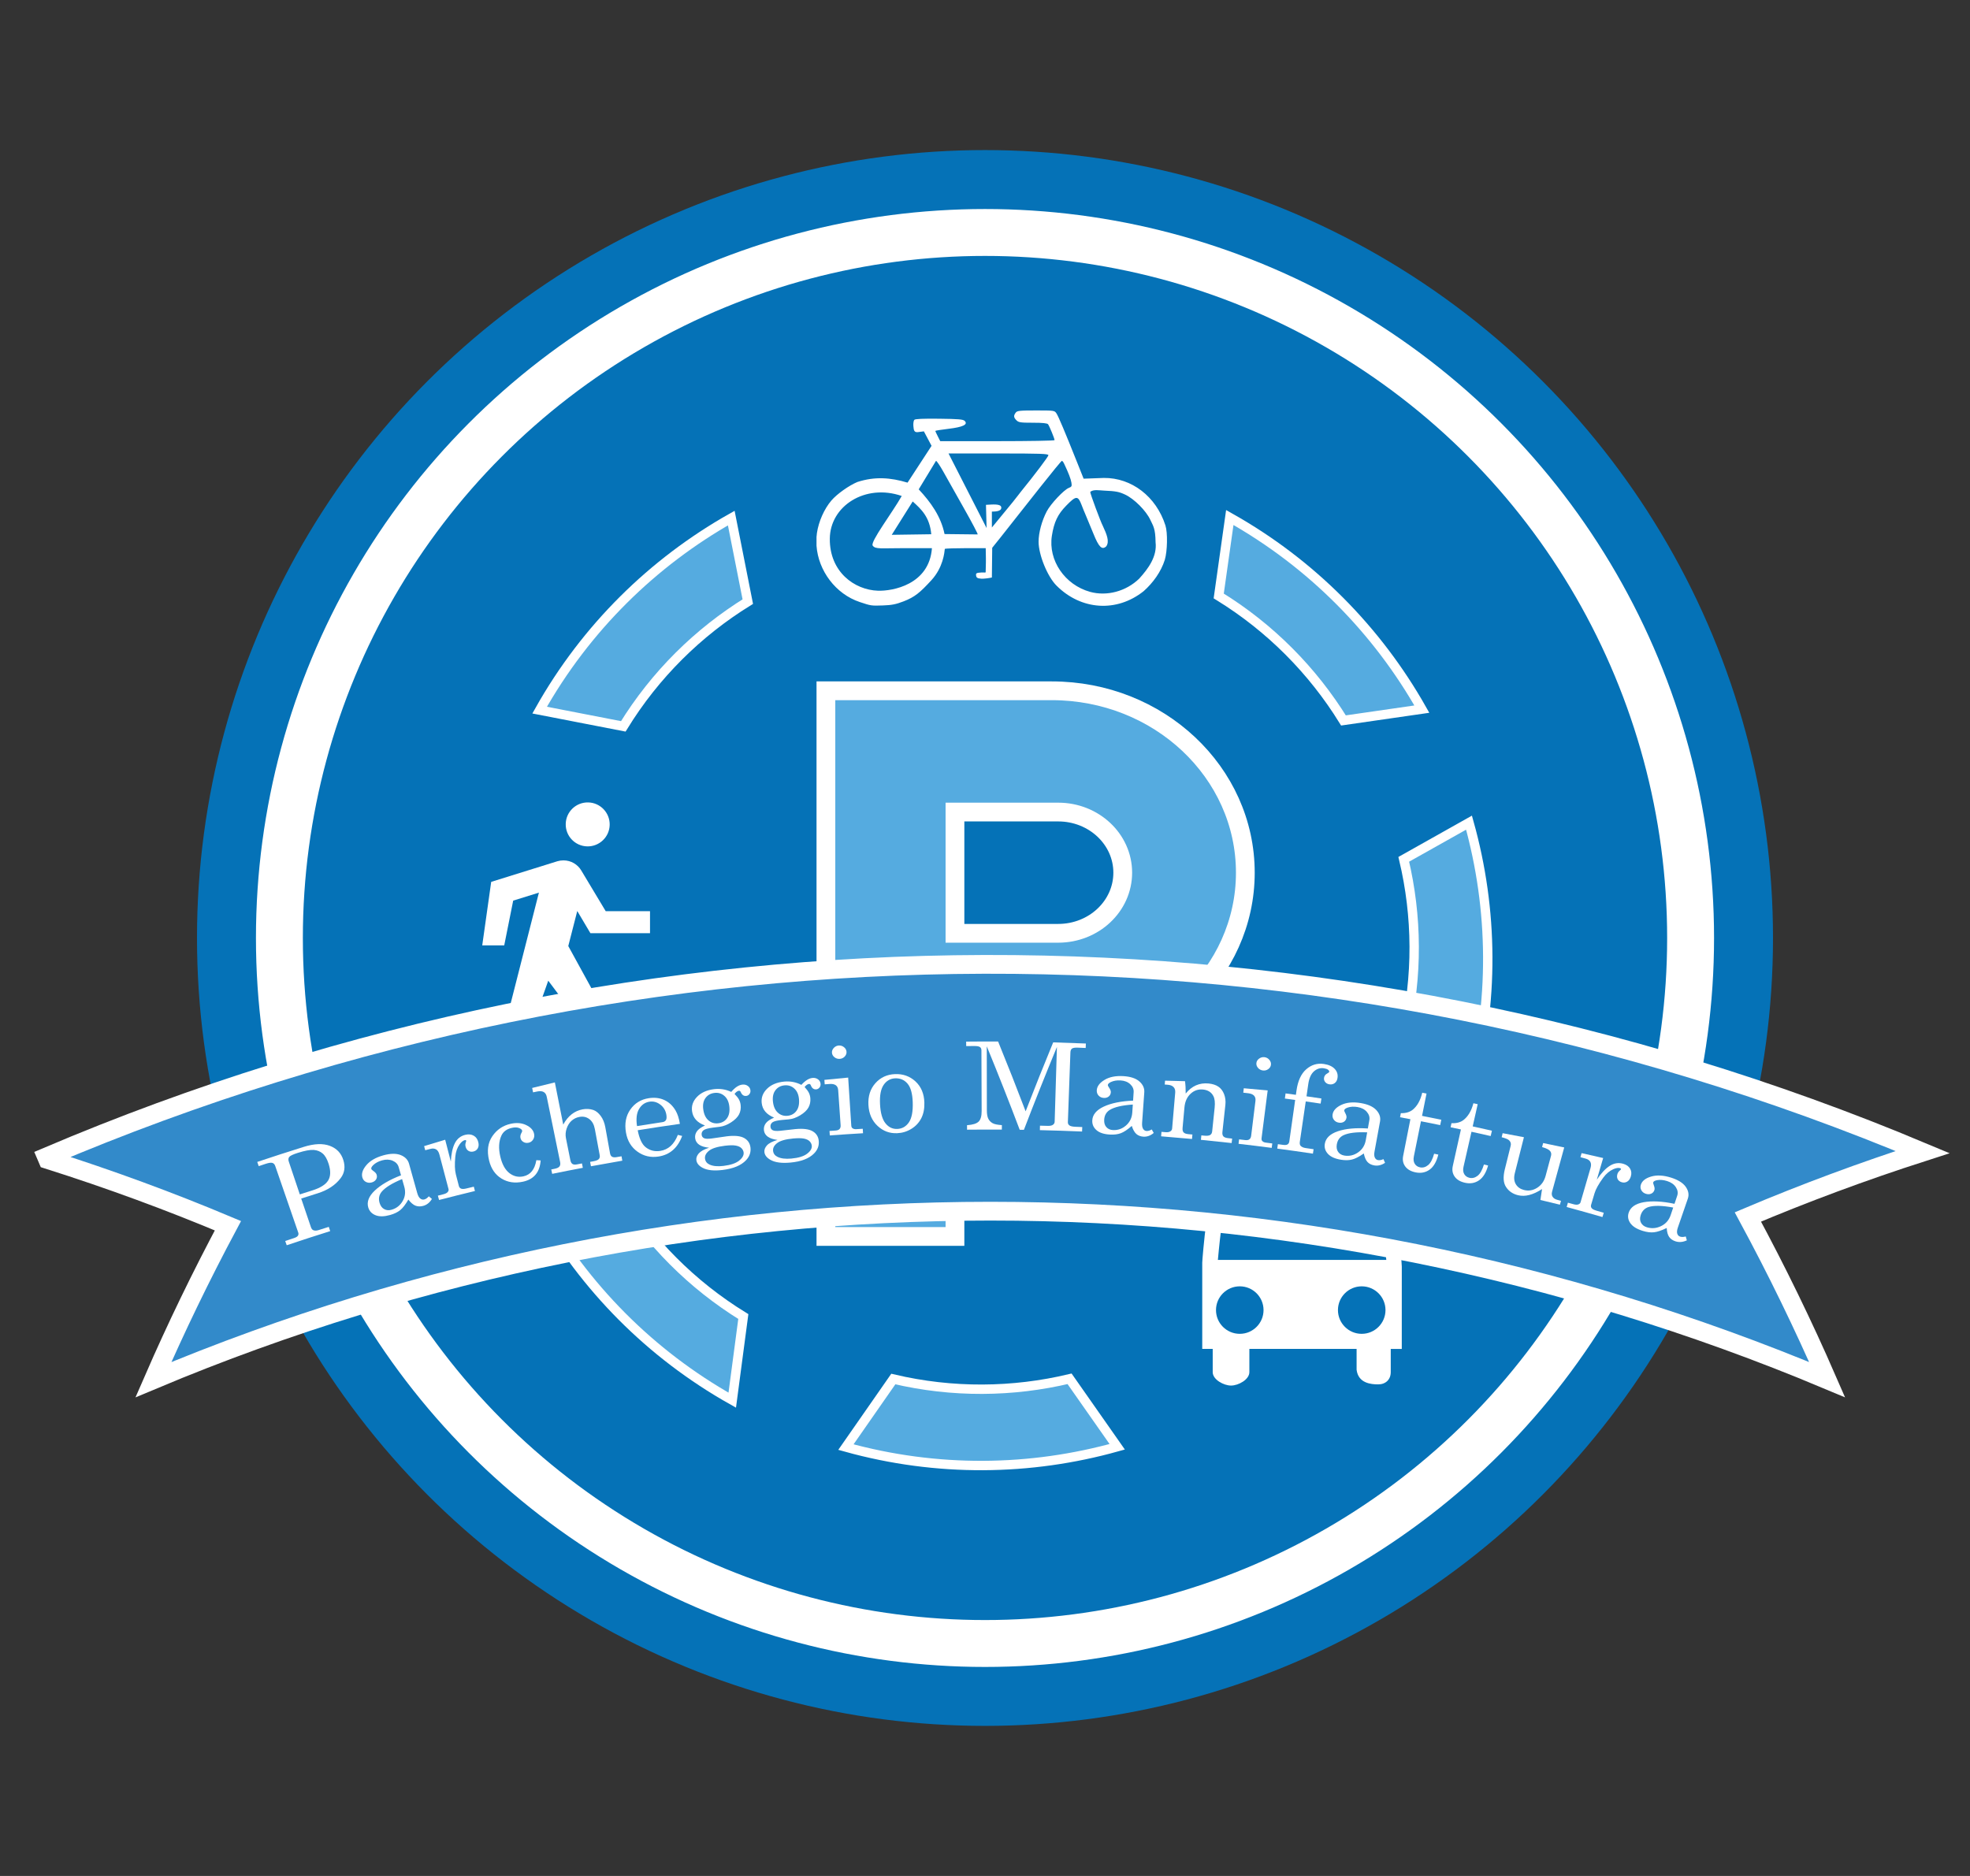 <?xml version="1.0" encoding="utf-8"?>
<!-- Generator: Adobe Illustrator 16.0.4, SVG Export Plug-In . SVG Version: 6.00 Build 0)  -->
<!DOCTYPE svg PUBLIC "-//W3C//DTD SVG 1.1//EN" "http://www.w3.org/Graphics/SVG/1.1/DTD/svg11.dtd">
<svg version="1.1" id="Livello_1" xmlns="http://www.w3.org/2000/svg" xmlns:xlink="http://www.w3.org/1999/xlink" x="0px" y="0px"
	 width="210px" height="200px" viewBox="0 0 210 200" enable-background="new 0 0 210 200" xml:space="preserve">
<rect x="0" y="0" width="210" height="200" fill="#333333" stroke="none"/>
<g>
	<circle fill="#0572B7" cx="105" cy="100" r="84"/>
	<circle fill="#0572B7" stroke="#FFFFFF" stroke-width="5" stroke-miterlimit="10" cx="105" cy="100" r="75.216"/>
	<g>
		<g>
			<path fill="#55ABE0" stroke="#FFFFFF" stroke-miterlimit="10" d="M65.938,127.085l-8.353,1.761
				c4.722,8.347,11.686,15.49,20.472,20.428l1.18-8.916C73.711,136.958,69.212,132.376,65.938,127.085z"/>
			<path fill="#55ABE0" stroke="#FFFFFF" stroke-miterlimit="10" d="M79.714,64.14l-1.762-8.906
				c-8.346,4.721-15.488,11.686-20.427,20.473l8.917,1.732C69.841,71.911,74.423,67.413,79.714,64.14z"/>
			<path fill="#55ABE0" stroke="#FFFFFF" stroke-miterlimit="10" d="M143.212,76.808l8.354-1.207
				c-4.721-8.348-11.685-15.49-20.472-20.428l-1.18,8.363C135.441,66.934,139.94,71.517,143.212,76.808z"/>
			<path fill="#55ABE0" stroke="#FFFFFF" stroke-miterlimit="10" d="M95.226,147.021l-5.052,7.256
				c9.712,2.699,19.685,2.551,28.919-0.033l-5.078-7.247C107.962,148.437,101.541,148.511,95.226,147.021z"/>
			<path fill="#55ABE0" stroke="#FFFFFF" stroke-miterlimit="10" d="M156.595,87.705l-6.955,3.909
				c1.44,6.052,1.514,12.474,0.022,18.789l6.966,6.223C159.328,106.914,159.18,96.938,156.595,87.705z"/>
		</g>
		<path fill="#55ABE0" stroke="#FFFFFF" stroke-width="2" stroke-miterlimit="10" d="M112.116,73.646H88.041v58.177h13.757v-19.393
			h10.318c11.4,0,20.635-8.678,20.635-19.393S123.517,73.646,112.116,73.646z M112.804,99.502h-11.006V86.574h11.006
			c3.799,0,6.879,2.893,6.879,6.464C119.683,96.61,116.603,99.502,112.804,99.502z"/>
		<g>
			<g>
				<path fill="#FFFFFF" d="M62.595,90.234c1.289,0.03,2.367-0.993,2.396-2.288c0.029-1.297-0.999-2.368-2.288-2.398
					c-1.295-0.029-2.367,0.992-2.397,2.289C60.276,89.132,61.3,90.204,62.595,90.234z"/>
			</g>
			<g>
				<path fill="#FFFFFF" d="M62.935,99.487h6.355v-2.343h-4.722l-2.604-4.337c-0.384-0.65-1.093-1.08-1.901-1.08
					c-0.221,0-0.436,0.032-0.638,0.09l-7.064,2.201l-0.955,6.771h2.344l0.955-4.771l2.742-0.854l-5.086,19.948h2.344l3.737-10.56
					l3.034,4.05v6.51h2.343v-8.34l-3.242-5.912l0.958-3.735L62.935,99.487z"/>
			</g>
		</g>
		<path fill="#FFFFFF" d="M124.233,56.017c-0.981-3.08-3.608-5.095-6.572-5.062l-2.148,0.078l-0.68-1.706
			c-1.321-3.311-2.004-4.934-2.213-5.249c-0.208-0.315-0.232-0.319-2.189-0.319c-1.733,0-2.007,0.03-2.155,0.231
			c-0.242,0.317-0.229,0.513,0.074,0.816c0.233,0.232,0.439,0.262,1.756,0.262c1.04,0,1.531,0.05,1.616,0.164
			c0.147,0.195,0.694,1.531,0.694,1.691c0,0.062-2.742,0.11-6.093,0.11h-6.096l-0.259-0.514c-0.146-0.287-0.267-0.546-0.267-0.577
			c0-0.035,0.624-0.131,1.388-0.224c1.555-0.184,2.125-0.458,1.751-0.839c-0.167-0.173-0.635-0.213-2.714-0.238
			c-1.71-0.02-2.562,0.016-2.659,0.116c-0.079,0.079-0.126,0.374-0.103,0.654c0.037,0.45,0.074,0.706,0.49,0.657l0.63-0.081
			l0.819,1.544l-2.559,3.923c-1.824-0.547-3.48-0.671-5.354-0.067c-0.901,0.379-2.179,1.286-2.763,1.971
			c-0.765,0.893-1.365,2.244-1.545,3.479c-0.02,0.137-0.033,0.275-0.043,0.41v0.938c0.193,2.657,2.037,5.144,4.615,5.999
			c1.196,0.401,1.225,0.405,2.476,0.362c0.935-0.032,1.389-0.124,2.2-0.438c1.18-0.459,1.73-0.915,2.962-2.258
			c1.247-1.367,1.377-2.924,1.426-3.339c0.103-0.036,1.123-0.071,2.27-0.071h2.088l0.019,1.05c0.012,0.577-0.029,1.312-0.023,1.439
			c0.01,0.18-0.056,0.076-0.496,0.107c-0.499,0.033-0.562,0.075-0.524,0.327c0.031,0.23,0.142,0.3,0.552,0.331
			c0.28,0.025,0.959-0.083,1.129-0.126l0.035-3.168l0.883-1.1c0.502-0.635,0.959-1.213,1.013-1.283
			c0.057-0.074,0.313-0.398,0.57-0.724c0.255-0.324,1.456-1.843,2.667-3.376c1.211-1.531,2.24-2.787,2.294-2.787
			c0.056,0,0.161,0.135,0.237,0.3c0.47,0.984,0.721,1.642,0.78,2.023c0.063,0.374,0.028,0.444-0.274,0.56
			c-0.519,0.198-1.938,1.702-2.356,2.505c-0.523,1-0.87,2.277-0.87,3.229c0,1.405,0.946,3.726,1.914,4.689
			c2.631,2.631,6.422,2.869,9.286,0.588c1-0.89,1.848-2.055,2.255-3.34C124.445,58.747,124.483,56.794,124.233,56.017z
			 M97.294,53.462c0.921,0.834,1.812,1.658,1.978,3.495l-4.212,0.061L97.294,53.462z M93.595,62.978
			c-2.516-0.084-5.165-2.008-5.138-5.539c0.022-3.49,3.771-5.908,7.668-4.562c-1.025,1.809-3.382,4.9-3.097,5.291
			c0.295,0.407,0.853,0.271,3.5,0.271h2.815C99.057,62.346,95.127,63.026,93.595,62.978z M100.687,56.937
			c-0.381-1.876-1.46-3.381-2.753-4.767l1.842-3.038c0.077,0,0.425,0.516,0.776,1.144c0.353,0.633,1.337,2.385,2.191,3.893
			c0.854,1.506,1.538,2.808,1.477,2.808L100.687,56.937z M108.823,52.424c-0.095,0.111-0.471,0.626-0.87,1.112l-2.219,2.702
			l-0.002-1.694c0.339-0.01,1.027-0.005,1.004-0.437c-0.019-0.435-0.972-0.315-1.633-0.286l0.066,2.474l-4.057-7.95h5.324
			c4.473,0,5.324,0.031,5.324,0.186C111.762,48.672,110.264,50.655,108.823,52.424z M121.434,61.693
			c-1.398,1.352-3.437,1.899-5.23,1.407c-2.697-0.744-4.485-3.369-4.074-5.986c0.229-1.458,0.624-2.285,1.532-3.21
			c1.056-1.08,1.248-1.085,1.639-0.055c0.094,0.252,0.299,0.759,0.455,1.117c0.156,0.361,0.516,1.229,0.8,1.93
			c0.579,1.435,0.91,1.769,1.368,1.353c0.375-0.524,0.045-1.295-0.368-2.189c-0.222-0.404-1.338-3.413-1.338-3.609
			c0.313-0.312,1.038-0.16,1.476-0.146c1.255,0.056,1.587,0.12,2.243,0.425c0.972,0.454,2.231,1.715,2.687,2.693
			c0.301,0.648,0.542,0.9,0.559,2.39C123.36,59.321,122.414,60.616,121.434,61.693z"/>
		<path fill="#FFFFFF" d="M147.798,124.458c-0.936-1.6-2.049-1.948-3.838-2.408c-1.787-0.46-3.591-0.529-5.157-0.529
			s-3.369,0.069-5.157,0.529c-1.787,0.46-2.915,0.809-3.851,2.408c-0.937,1.6-1.637,9.74-1.637,10.16c0,0.422,0,9.192,0,9.192h1.116
			c0,0.559,0,2.46,0,2.48c0,0.787,1.166,1.427,1.953,1.427c0.788,0,1.954-0.64,1.954-1.427c0-0.021,0-1.922,0-2.48h11.432
			c0,0.559-0.002,2.207,0,2.228c0.181,1.427,1.518,1.553,2.305,1.553s1.334-0.513,1.334-1.3c0-0.021,0-1.922,0-2.48h1.176
			c0,0,0.002-8.313,0.002-8.773C149.43,134.578,148.734,126.058,147.798,124.458z M134.856,122.601h8.371v2.233h-8.371V122.601z
			 M132.159,142.202c-1.4,0-2.535-1.134-2.535-2.532s1.135-2.532,2.535-2.532c1.398,0,2.533,1.134,2.533,2.532
			S133.558,142.202,132.159,142.202z M129.825,134.322c0,0,0.587-6.768,1.216-7.396c0.627-0.628,14.896-0.554,15.522,0.075
			c0.63,0.627,1.214,7.321,1.214,7.321H129.825z M145.159,142.202c-1.398,0-2.535-1.134-2.535-2.532s1.137-2.532,2.535-2.532
			c1.396,0,2.533,1.134,2.533,2.532S146.556,142.202,145.159,142.202z"/>
	</g>
	<g>
		<g>
			<path fill="#328ACA" stroke="#FFFFFF" stroke-width="2" stroke-miterlimit="10" d="M194.768,147.089
				c-2.534-5.82-5.349-11.609-8.446-17.346c6.004-2.538,12.219-4.851,18.63-6.916C140.979,95.972,68.834,96.142,4.965,123.337
				c0.04,0.094,0.08,0.188,0.12,0.282c6.617,2.096,13.026,4.457,19.211,7.058c-2.899,5.432-5.546,10.909-7.942,16.414
				C73.41,123.139,137.71,123.138,194.768,147.089L194.768,147.089L194.768,147.089z"/>
		</g>
	</g>
	<g>
		<g>
			<path fill="#FFFFFF" d="M27.422,123.875c1.652-0.554,3.307-1.089,4.963-1.606c1.122-0.35,2.052-0.384,2.782-0.107
				c0.732,0.276,1.208,0.784,1.434,1.518c0.227,0.732,0.131,1.371-0.282,1.917c-0.568,0.751-1.385,1.29-2.457,1.625
				c-0.585,0.184-1.169,0.369-1.754,0.556c0.343,1.016,0.688,2.031,1.035,3.046c0.061,0.177,0.149,0.29,0.267,0.335
				c0.155,0.058,0.334,0.053,0.54-0.012c0.366-0.117,0.732-0.233,1.098-0.347c0.051,0.15,0.101,0.302,0.151,0.453
				c-1.547,0.485-3.091,0.986-4.634,1.505c-0.054-0.15-0.108-0.3-0.161-0.451c0.323-0.109,0.646-0.216,0.97-0.324
				c0.192-0.065,0.32-0.145,0.386-0.244c0.064-0.1,0.076-0.21,0.034-0.33c-0.825-2.365-1.643-4.731-2.453-7.098
				c-0.062-0.18-0.165-0.291-0.31-0.333c-0.146-0.042-0.383-0.007-0.709,0.1c-0.247,0.083-0.495,0.164-0.742,0.248
				C27.528,124.176,27.475,124.026,27.422,123.875z M31.96,127.337c0.446-0.142,0.892-0.285,1.337-0.425
				c0.847-0.267,1.407-0.616,1.68-1.053c0.272-0.436,0.292-1.024,0.059-1.764c-0.164-0.519-0.375-0.889-0.635-1.113
				c-0.259-0.226-0.576-0.352-0.951-0.385c-0.375-0.03-0.942,0.072-1.702,0.312c-0.502,0.159-0.806,0.301-0.911,0.429
				c-0.104,0.127-0.123,0.296-0.052,0.504C31.174,125.008,31.566,126.174,31.96,127.337z"/>
			<path fill="#FFFFFF" d="M45.71,127.54c0.111,0.094,0.221,0.188,0.331,0.282c-0.235,0.392-0.545,0.637-0.934,0.741
				c-0.297,0.081-0.568,0.071-0.815-0.023c-0.246-0.097-0.5-0.312-0.762-0.651c-0.3,0.522-0.586,0.895-0.861,1.119
				c-0.274,0.223-0.631,0.397-1.071,0.522c-0.628,0.178-1.144,0.192-1.548,0.034c-0.404-0.157-0.669-0.43-0.79-0.823
				c-0.182-0.592,0.043-1.197,0.683-1.806c0.64-0.608,1.576-1.159,2.804-1.633c-0.083-0.29-0.166-0.579-0.248-0.869
				c-0.088-0.31-0.299-0.537-0.635-0.683c-0.336-0.144-0.715-0.16-1.137-0.042c-0.389,0.109-0.704,0.277-0.941,0.504
				c-0.17,0.167-0.238,0.304-0.206,0.409c0.018,0.06,0.1,0.139,0.246,0.24c0.178,0.125,0.286,0.253,0.323,0.377
				c0.055,0.184,0.034,0.352-0.061,0.503c-0.095,0.152-0.245,0.259-0.454,0.319c-0.222,0.063-0.428,0.048-0.619-0.048
				c-0.19-0.093-0.318-0.25-0.384-0.464c-0.122-0.402,0.015-0.842,0.414-1.319c0.399-0.475,1.007-0.831,1.82-1.056
				c0.75-0.209,1.365-0.217,1.842-0.031c0.478,0.192,0.775,0.5,0.894,0.924c0.292,1.045,0.584,2.091,0.877,3.136
				c0.079,0.279,0.184,0.467,0.317,0.573c0.134,0.109,0.278,0.143,0.432,0.102C45.396,127.833,45.559,127.722,45.71,127.54z
				 M42.862,125.704c-1.085,0.45-1.813,0.909-2.186,1.362c-0.275,0.343-0.345,0.737-0.21,1.185c0.094,0.313,0.258,0.532,0.491,0.657
				c0.232,0.128,0.492,0.148,0.781,0.066c0.516-0.146,0.909-0.452,1.183-0.921c0.273-0.47,0.333-0.978,0.176-1.529
				C43.018,126.25,42.939,125.978,42.862,125.704z"/>
			<path fill="#FFFFFF" d="M45.21,122.191c0.748-0.23,1.497-0.458,2.246-0.682c0.2,0.777,0.4,1.555,0.602,2.332
				c0.042-0.826,0.185-1.479,0.427-1.958c0.241-0.477,0.615-0.779,1.12-0.899c0.342-0.081,0.639-0.05,0.89,0.093
				c0.251,0.143,0.416,0.375,0.493,0.696c0.063,0.259,0.043,0.478-0.058,0.654c-0.101,0.176-0.254,0.288-0.459,0.337
				c-0.202,0.048-0.379,0.025-0.533-0.069c-0.153-0.094-0.256-0.247-0.308-0.456c-0.034-0.137-0.03-0.271,0.013-0.409
				c0.04-0.122,0.058-0.193,0.053-0.214c-0.015-0.062-0.065-0.081-0.15-0.062c-0.185,0.044-0.37,0.193-0.553,0.448
				c-0.254,0.353-0.407,0.792-0.458,1.315c-0.077,0.812-0.055,1.444,0.061,1.89c0.107,0.412,0.214,0.825,0.32,1.238
				c0.037,0.14,0.117,0.231,0.242,0.281c0.125,0.046,0.313,0.04,0.567-0.023c0.261-0.064,0.523-0.127,0.784-0.19
				c0.039,0.154,0.078,0.309,0.117,0.463c-1.275,0.308-2.55,0.626-3.823,0.956c-0.042-0.153-0.083-0.307-0.125-0.461
				c0.204-0.053,0.408-0.105,0.612-0.157c0.206-0.052,0.352-0.131,0.437-0.232c0.085-0.103,0.114-0.206,0.085-0.313
				c-0.324-1.224-0.647-2.447-0.968-3.671c-0.073-0.278-0.192-0.466-0.356-0.562c-0.163-0.096-0.367-0.115-0.609-0.051
				c-0.183,0.047-0.367,0.094-0.552,0.142C45.289,122.482,45.25,122.336,45.21,122.191z"/>
			<path fill="#FFFFFF" d="M57.175,123.688c0.153,0.009,0.305,0.018,0.457,0.027c-0.089,1.261-0.713,2.01-1.879,2.266
				c-0.855,0.187-1.616,0.078-2.289-0.33c-0.672-0.409-1.117-1.05-1.329-1.932c-0.246-1.021-0.131-1.885,0.348-2.586
				c0.479-0.702,1.137-1.146,1.967-1.326c0.623-0.135,1.172-0.088,1.646,0.142c0.474,0.229,0.752,0.535,0.834,0.921
				c0.05,0.233,0.015,0.439-0.102,0.622c-0.117,0.182-0.279,0.296-0.484,0.338c-0.201,0.043-0.385,0.018-0.551-0.083
				c-0.167-0.098-0.27-0.238-0.31-0.419c-0.041-0.18-0.003-0.371,0.113-0.568c0.055-0.094,0.077-0.163,0.067-0.209
				c-0.026-0.118-0.139-0.218-0.339-0.293c-0.201-0.078-0.452-0.08-0.753-0.015c-0.55,0.12-0.925,0.396-1.123,0.826
				c-0.282,0.621-0.32,1.367-0.117,2.237c0.194,0.828,0.52,1.415,0.971,1.763c0.453,0.348,0.95,0.461,1.495,0.343
				C56.549,125.249,57.006,124.676,57.175,123.688z"/>
			<path fill="#FFFFFF" d="M56.728,115.989c0.806-0.202,1.612-0.398,2.419-0.592c0.296,1.5,0.593,2.999,0.893,4.498
				c0.253-0.463,0.553-0.831,0.898-1.101c0.346-0.271,0.735-0.443,1.164-0.524c0.407-0.075,0.791-0.052,1.149,0.069
				c0.279,0.097,0.539,0.306,0.781,0.628c0.242,0.323,0.406,0.726,0.494,1.209c0.167,0.928,0.334,1.855,0.503,2.782
				c0.032,0.179,0.105,0.301,0.216,0.365c0.112,0.064,0.272,0.079,0.479,0.042c0.177-0.03,0.354-0.061,0.53-0.091
				c0.028,0.157,0.056,0.312,0.083,0.469c-1.115,0.19-2.228,0.389-3.342,0.595c-0.03-0.157-0.06-0.312-0.09-0.468
				c0.124-0.023,0.247-0.045,0.37-0.068c0.282-0.052,0.47-0.13,0.562-0.235c0.092-0.104,0.122-0.242,0.091-0.412
				c-0.173-0.926-0.346-1.853-0.517-2.779c-0.091-0.487-0.287-0.843-0.593-1.07c-0.305-0.227-0.657-0.304-1.053-0.229
				c-0.312,0.057-0.586,0.19-0.821,0.394c-0.235,0.203-0.415,0.482-0.536,0.831c-0.122,0.348-0.147,0.699-0.078,1.047
				c0.156,0.776,0.312,1.552,0.468,2.329c0.042,0.208,0.117,0.347,0.228,0.416c0.11,0.07,0.271,0.083,0.482,0.042
				c0.177-0.033,0.353-0.068,0.529-0.101c0.031,0.156,0.061,0.312,0.092,0.468c-1.089,0.206-2.178,0.42-3.267,0.643
				c-0.033-0.156-0.066-0.311-0.099-0.467c0.123-0.025,0.247-0.05,0.37-0.075c0.252-0.051,0.421-0.133,0.507-0.248
				c0.086-0.114,0.11-0.269,0.069-0.465c-0.479-2.319-0.954-4.637-1.425-6.956c-0.05-0.251-0.16-0.42-0.329-0.515
				c-0.168-0.094-0.39-0.113-0.664-0.058c-0.156,0.032-0.311,0.063-0.466,0.095C56.793,116.302,56.76,116.145,56.728,115.989z"/>
			<path fill="#FFFFFF" d="M72.476,119.818c-1.5,0.212-2.999,0.438-4.497,0.68c0.17,0.891,0.452,1.493,0.846,1.807
				c0.448,0.353,0.965,0.486,1.552,0.395c0.866-0.131,1.49-0.7,1.881-1.709c0.154,0.038,0.307,0.076,0.46,0.114
				c-0.477,1.282-1.314,2.01-2.53,2.196c-0.829,0.126-1.571-0.046-2.235-0.521c-0.664-0.475-1.074-1.153-1.226-2.039
				c-0.163-0.952-0.011-1.768,0.461-2.447c0.473-0.68,1.132-1.085,1.969-1.214c0.617-0.095,1.172-0.028,1.664,0.199
				c0.492,0.226,0.891,0.602,1.194,1.117C72.229,118.759,72.382,119.233,72.476,119.818z M67.905,120.054
				c0.908-0.145,1.816-0.287,2.725-0.423c0.161-0.024,0.279-0.095,0.353-0.21c0.074-0.116,0.092-0.297,0.055-0.543
				c-0.069-0.46-0.282-0.83-0.64-1.106c-0.358-0.277-0.749-0.382-1.168-0.318c-0.471,0.073-0.84,0.33-1.104,0.77
				C67.862,118.665,67.789,119.275,67.905,120.054z"/>
			<path fill="#FFFFFF" d="M77.951,116.411c0.403-0.478,0.796-0.737,1.178-0.778c0.228-0.026,0.424,0.021,0.588,0.14
				c0.165,0.118,0.257,0.275,0.278,0.467c0.018,0.157-0.019,0.291-0.109,0.405c-0.09,0.114-0.203,0.179-0.338,0.194
				c-0.258,0.028-0.448-0.1-0.573-0.385c-0.05-0.123-0.119-0.177-0.205-0.167c-0.153,0.016-0.311,0.131-0.469,0.34
				c0.223,0.227,0.381,0.427,0.475,0.601c0.093,0.176,0.152,0.368,0.176,0.578c0.042,0.366-0.016,0.699-0.171,1.001
				c-0.156,0.301-0.438,0.583-0.847,0.849c-0.41,0.264-0.812,0.423-1.208,0.472c-0.243,0.029-0.486,0.061-0.729,0.091
				c-0.518,0.065-0.854,0.16-1.009,0.284c-0.156,0.125-0.219,0.292-0.191,0.493c0.022,0.164,0.108,0.278,0.257,0.351
				c0.149,0.069,0.415,0.08,0.796,0.031c0.546-0.081,1.093-0.159,1.639-0.235c0.831-0.1,1.444-0.037,1.84,0.185
				c0.397,0.224,0.619,0.562,0.671,1.02c0.057,0.504-0.101,0.952-0.472,1.344c-0.518,0.551-1.341,0.896-2.476,1.037
				c-0.939,0.117-1.658,0.042-2.159-0.227c-0.395-0.212-0.615-0.478-0.661-0.802c-0.035-0.247,0.047-0.488,0.25-0.727
				c0.203-0.235,0.571-0.441,1.105-0.613c-0.451-0.044-0.8-0.148-1.048-0.313c-0.248-0.167-0.394-0.392-0.434-0.682
				c-0.038-0.267,0.02-0.514,0.173-0.737c0.152-0.225,0.442-0.436,0.87-0.638c-0.405-0.146-0.725-0.347-0.955-0.6
				c-0.231-0.254-0.371-0.56-0.421-0.92c-0.079-0.57,0.095-1.08,0.528-1.531c0.433-0.45,1.039-0.725,1.814-0.821
				c0.317-0.038,0.629-0.034,0.935,0.014C77.353,116.176,77.654,116.271,77.951,116.411z M77.264,122.151
				c-0.812,0.1-1.378,0.282-1.695,0.541c-0.317,0.259-0.455,0.541-0.414,0.842c0.039,0.285,0.2,0.492,0.48,0.622
				c0.372,0.173,0.87,0.22,1.5,0.142c0.753-0.093,1.305-0.278,1.657-0.564c0.353-0.284,0.513-0.572,0.478-0.866
				c-0.02-0.173-0.099-0.325-0.236-0.462c-0.136-0.135-0.339-0.227-0.61-0.274C78.155,122.083,77.767,122.091,77.264,122.151z
				 M76.151,116.52c-0.403,0.051-0.718,0.229-0.944,0.537c-0.227,0.309-0.307,0.712-0.241,1.206c0.07,0.529,0.255,0.922,0.554,1.18
				c0.298,0.258,0.647,0.361,1.049,0.312c0.402-0.05,0.713-0.231,0.936-0.545c0.222-0.315,0.302-0.736,0.238-1.266
				c-0.059-0.491-0.237-0.865-0.537-1.119C76.907,116.572,76.555,116.468,76.151,116.52z"/>
			<path fill="#FFFFFF" d="M85.426,115.66c0.418-0.464,0.818-0.711,1.201-0.741c0.228-0.019,0.421,0.035,0.582,0.158
				c0.161,0.123,0.248,0.282,0.263,0.476c0.012,0.158-0.028,0.29-0.123,0.401c-0.093,0.111-0.208,0.173-0.344,0.184
				c-0.257,0.02-0.444-0.114-0.559-0.402c-0.046-0.123-0.113-0.182-0.198-0.174c-0.154,0.011-0.314,0.122-0.479,0.325
				c0.215,0.233,0.367,0.438,0.455,0.615c0.087,0.178,0.14,0.372,0.157,0.583c0.03,0.367-0.039,0.699-0.203,0.994
				c-0.165,0.296-0.457,0.568-0.872,0.822c-0.418,0.251-0.824,0.398-1.22,0.434c-0.244,0.022-0.487,0.045-0.73,0.068
				c-0.518,0.048-0.856,0.134-1.015,0.251c-0.159,0.122-0.228,0.285-0.207,0.487c0.017,0.163,0.098,0.282,0.245,0.359
				c0.147,0.073,0.411,0.092,0.793,0.055c0.547-0.062,1.095-0.124,1.642-0.183c0.832-0.074,1.442,0.008,1.829,0.243
				c0.388,0.233,0.6,0.58,0.637,1.041c0.041,0.507-0.131,0.948-0.514,1.329c-0.535,0.536-1.367,0.852-2.504,0.958
				c-0.94,0.088-1.654-0.01-2.145-0.296c-0.387-0.224-0.598-0.497-0.633-0.822c-0.026-0.247,0.063-0.486,0.273-0.717
				c0.21-0.23,0.584-0.422,1.122-0.578c-0.448-0.059-0.793-0.173-1.035-0.346c-0.242-0.173-0.38-0.404-0.411-0.695
				c-0.028-0.267,0.037-0.513,0.197-0.732c0.159-0.219,0.456-0.421,0.888-0.609c-0.399-0.159-0.711-0.37-0.933-0.63
				s-0.352-0.571-0.39-0.933c-0.06-0.573,0.129-1.078,0.575-1.514c0.445-0.436,1.058-0.69,1.835-0.763
				c0.317-0.029,0.628-0.015,0.932,0.043C84.838,115.407,85.136,115.511,85.426,115.66z M84.557,121.376
				c-0.813,0.074-1.383,0.238-1.708,0.486c-0.325,0.249-0.471,0.525-0.439,0.829c0.029,0.285,0.183,0.498,0.458,0.637
				c0.364,0.185,0.86,0.248,1.491,0.189c0.754-0.07,1.31-0.238,1.67-0.512c0.361-0.271,0.531-0.556,0.506-0.851
				c-0.015-0.173-0.089-0.33-0.221-0.469c-0.132-0.141-0.332-0.238-0.6-0.294C85.448,121.337,85.062,121.33,84.557,121.376z
				 M83.629,115.711c-0.404,0.038-0.724,0.205-0.958,0.507c-0.236,0.301-0.329,0.701-0.279,1.198
				c0.053,0.531,0.225,0.929,0.515,1.197c0.288,0.267,0.633,0.383,1.035,0.345c0.402-0.037,0.719-0.209,0.951-0.516
				c0.231-0.307,0.325-0.727,0.279-1.258c-0.043-0.493-0.209-0.872-0.5-1.135C84.38,115.785,84.033,115.674,83.629,115.711z"/>
			<path fill="#FFFFFF" d="M87.877,115.129c0.845-0.086,1.691-0.167,2.537-0.245c0.109,1.703,0.219,3.403,0.33,5.106
				c0.009,0.14,0.052,0.236,0.126,0.29c0.108,0.079,0.238,0.112,0.394,0.103c0.235-0.015,0.47-0.028,0.705-0.042
				c0.01,0.16,0.019,0.317,0.028,0.476c-1.18,0.069-2.359,0.146-3.539,0.233c-0.012-0.158-0.023-0.317-0.035-0.475
				c0.219-0.017,0.438-0.032,0.659-0.048c0.195-0.013,0.334-0.068,0.419-0.165c0.085-0.097,0.121-0.232,0.108-0.406
				c-0.087-1.245-0.173-2.49-0.26-3.735c-0.017-0.237-0.101-0.411-0.254-0.521c-0.153-0.111-0.373-0.155-0.658-0.135
				c-0.174,0.013-0.349,0.025-0.524,0.039C87.901,115.445,87.889,115.288,87.877,115.129z M89.41,111.464
				c0.209-0.015,0.396,0.047,0.561,0.179c0.165,0.132,0.254,0.298,0.267,0.492c0.012,0.19-0.053,0.358-0.196,0.509
				c-0.141,0.148-0.318,0.23-0.529,0.244c-0.21,0.014-0.398-0.044-0.562-0.175c-0.163-0.13-0.252-0.291-0.266-0.481
				c-0.013-0.189,0.054-0.362,0.201-0.517C89.033,111.562,89.208,111.477,89.41,111.464z"/>
			<path fill="#FFFFFF" d="M95.398,114.513c0.861-0.037,1.594,0.226,2.195,0.784c0.602,0.557,0.915,1.31,0.943,2.254
				c0.019,0.651-0.093,1.21-0.334,1.677c-0.241,0.466-0.594,0.843-1.055,1.124c-0.463,0.285-0.965,0.437-1.509,0.46
				c-0.806,0.036-1.501-0.224-2.093-0.779c-0.592-0.554-0.919-1.295-0.971-2.224c-0.053-0.934,0.191-1.708,0.736-2.322
				S94.552,114.549,95.398,114.513z M95.417,114.963c-0.508,0.021-0.917,0.256-1.221,0.7c-0.305,0.445-0.433,1.13-0.386,2.056
				c0.048,0.942,0.243,1.624,0.583,2.043c0.339,0.421,0.758,0.617,1.258,0.597c0.52-0.021,0.93-0.255,1.236-0.703
				c0.305-0.446,0.443-1.166,0.408-2.156c-0.032-0.917-0.216-1.576-0.556-1.974C96.399,115.128,95.958,114.94,95.417,114.963z"/>
			<path fill="#FFFFFF" d="M102.991,111.048c1.136-0.012,2.271-0.016,3.406-0.011c1.01,2.475,1.989,4.957,2.934,7.443
				c0.951-2.456,1.93-4.906,2.938-7.351c1.162,0.033,2.323,0.074,3.484,0.123c-0.006,0.159-0.013,0.317-0.02,0.476
				c-0.284-0.012-0.567-0.023-0.85-0.035c-0.299-0.012-0.502,0.023-0.609,0.099c-0.105,0.076-0.163,0.214-0.17,0.412
				c-0.089,2.477-0.179,4.953-0.27,7.429c-0.006,0.148,0.05,0.265,0.167,0.35c0.118,0.084,0.322,0.132,0.615,0.144
				c0.25,0.009,0.502,0.02,0.752,0.03c-0.007,0.159-0.014,0.318-0.021,0.477c-1.5-0.063-2.999-0.113-4.498-0.148
				c0.003-0.158,0.007-0.317,0.011-0.476c0.281,0.007,0.562,0.014,0.843,0.021c0.24,0.006,0.42-0.031,0.538-0.115
				c0.119-0.084,0.18-0.191,0.184-0.328c0.081-2.656,0.162-5.312,0.241-7.969c-1.214,2.937-2.388,5.88-3.519,8.834
				c-0.149-0.003-0.298-0.005-0.448-0.007c-1.125-2.974-2.295-5.94-3.51-8.896c0.003,2.274,0.006,4.548,0.009,6.823
				c0,0.406,0.055,0.709,0.161,0.911c0.107,0.202,0.259,0.355,0.457,0.464c0.198,0.109,0.526,0.174,0.982,0.203
				c-0.001,0.159-0.002,0.318-0.003,0.477c-1.235-0.007-2.472-0.003-3.707,0.009c-0.002-0.158-0.003-0.318-0.005-0.477
				c0.608-0.042,1.02-0.171,1.237-0.383c0.216-0.213,0.324-0.586,0.322-1.125c-0.008-2.158-0.017-4.316-0.024-6.475
				c-0.001-0.158-0.053-0.278-0.159-0.351c-0.107-0.073-0.304-0.11-0.594-0.108c-0.29,0.002-0.58,0.005-0.87,0.007
				C102.995,111.367,102.993,111.206,102.991,111.048z"/>
			<path fill="#FFFFFF" d="M122.775,120.412c0.071,0.124,0.141,0.248,0.212,0.373c-0.348,0.293-0.717,0.424-1.11,0.397
				c-0.301-0.021-0.548-0.117-0.744-0.287c-0.194-0.171-0.357-0.457-0.485-0.859c-0.451,0.396-0.838,0.653-1.167,0.776
				c-0.327,0.122-0.714,0.17-1.161,0.146c-0.636-0.035-1.114-0.189-1.434-0.469c-0.319-0.278-0.47-0.622-0.451-1.032
				c0.029-0.618,0.437-1.112,1.228-1.481c0.79-0.368,1.832-0.582,3.122-0.634c0.02-0.301,0.04-0.6,0.06-0.9
				c0.021-0.32-0.098-0.604-0.359-0.85c-0.261-0.246-0.606-0.381-1.034-0.406c-0.394-0.024-0.739,0.034-1.032,0.17
				c-0.211,0.103-0.319,0.208-0.325,0.32c-0.003,0.062,0.045,0.164,0.146,0.307c0.122,0.175,0.18,0.331,0.172,0.46
				c-0.011,0.19-0.084,0.343-0.223,0.455c-0.137,0.114-0.311,0.165-0.523,0.155c-0.225-0.012-0.409-0.093-0.553-0.245
				c-0.143-0.15-0.21-0.339-0.2-0.562c0.021-0.419,0.292-0.789,0.816-1.11c0.523-0.321,1.199-0.457,2.021-0.408
				c0.76,0.046,1.331,0.236,1.708,0.567c0.378,0.334,0.551,0.722,0.52,1.161c-0.077,1.08-0.154,2.161-0.231,3.242
				c-0.02,0.288,0.014,0.502,0.102,0.643c0.087,0.146,0.209,0.225,0.364,0.236C122.387,120.587,122.574,120.534,122.775,120.412z
				 M120.757,117.758c-1.149,0.076-1.971,0.27-2.465,0.578c-0.367,0.233-0.562,0.585-0.587,1.049
				c-0.017,0.326,0.061,0.585,0.232,0.778c0.171,0.194,0.403,0.298,0.696,0.315c0.523,0.03,0.987-0.132,1.396-0.486
				c0.408-0.354,0.633-0.815,0.671-1.385C120.72,118.324,120.738,118.042,120.757,117.758z"/>
			<path fill="#FFFFFF" d="M124.192,115.212c0.709,0.015,1.419,0.034,2.128,0.055c0.053,0.377,0.078,0.818,0.074,1.319
				c0.323-0.404,0.689-0.696,1.097-0.876c0.408-0.178,0.858-0.246,1.349-0.196c0.422,0.042,0.769,0.154,1.039,0.337
				s0.473,0.451,0.608,0.801c0.136,0.351,0.182,0.732,0.137,1.145c-0.105,0.959-0.21,1.918-0.315,2.878
				c-0.024,0.215,0.01,0.372,0.102,0.474c0.092,0.101,0.258,0.163,0.497,0.19c0.146,0.017,0.292,0.033,0.438,0.049
				c-0.018,0.158-0.037,0.315-0.055,0.474c-1.091-0.122-2.183-0.236-3.275-0.343c0.016-0.158,0.031-0.316,0.047-0.474
				c0.104,0.01,0.208,0.02,0.312,0.03c0.292,0.03,0.5,0.006,0.625-0.071c0.125-0.075,0.196-0.204,0.215-0.381
				c0.089-0.844,0.177-1.687,0.265-2.531c0.058-0.552,0.01-0.969-0.144-1.252c-0.214-0.405-0.579-0.632-1.096-0.683
				c-0.512-0.05-0.957,0.103-1.333,0.457c-0.376,0.352-0.592,0.835-0.647,1.452c-0.066,0.732-0.133,1.462-0.199,2.194
				c-0.019,0.214,0.019,0.373,0.115,0.472c0.096,0.1,0.264,0.16,0.503,0.182c0.144,0.014,0.288,0.026,0.431,0.04
				c-0.015,0.159-0.03,0.317-0.045,0.475c-1.097-0.103-2.194-0.197-3.292-0.284c0.013-0.159,0.026-0.317,0.039-0.475
				c0.144,0.012,0.288,0.022,0.432,0.035c0.218,0.019,0.386-0.011,0.507-0.086c0.12-0.075,0.185-0.175,0.196-0.301
				c0.11-1.276,0.219-2.552,0.328-3.827c0.022-0.253-0.035-0.45-0.172-0.593c-0.136-0.144-0.342-0.227-0.618-0.249
				c-0.108-0.009-0.217-0.018-0.326-0.026C124.17,115.485,124.181,115.349,124.192,115.212z"/>
			<path fill="#FFFFFF" d="M132.586,116.021c0.849,0.073,1.698,0.151,2.547,0.233c-0.215,1.693-0.432,3.385-0.65,5.076
				c-0.018,0.138,0.005,0.242,0.067,0.309c0.092,0.099,0.214,0.155,0.37,0.175c0.234,0.029,0.469,0.06,0.704,0.091
				c-0.021,0.157-0.042,0.314-0.063,0.472c-1.178-0.154-2.355-0.298-3.534-0.433c0.019-0.158,0.038-0.316,0.057-0.474
				c0.219,0.026,0.438,0.051,0.658,0.077c0.196,0.022,0.343-0.005,0.445-0.084c0.102-0.079,0.164-0.206,0.185-0.378
				c0.153-1.239,0.306-2.478,0.458-3.717c0.028-0.236-0.022-0.421-0.152-0.559c-0.129-0.137-0.337-0.222-0.623-0.256
				c-0.175-0.02-0.349-0.04-0.523-0.06C132.55,116.336,132.568,116.179,132.586,116.021z M134.79,112.707
				c0.208,0.026,0.381,0.12,0.519,0.281s0.196,0.341,0.171,0.533c-0.024,0.188-0.12,0.345-0.29,0.463
				c-0.167,0.12-0.357,0.167-0.567,0.141c-0.21-0.027-0.385-0.118-0.521-0.276c-0.136-0.158-0.194-0.333-0.171-0.523
				c0.022-0.188,0.121-0.346,0.295-0.47C134.4,112.732,134.588,112.684,134.79,112.707z"/>
			<path fill="#FFFFFF" d="M139.272,116.88c0.53,0.075,1.06,0.153,1.589,0.232c-0.028,0.182-0.056,0.364-0.083,0.545
				c-0.529-0.079-1.057-0.156-1.586-0.231c-0.209,1.432-0.418,2.865-0.63,4.297c-0.029,0.196-0.001,0.343,0.084,0.436
				c0.117,0.124,0.295,0.203,0.534,0.237c0.283,0.041,0.566,0.083,0.849,0.125c-0.024,0.157-0.049,0.313-0.073,0.471
				c-1.266-0.189-2.533-0.369-3.8-0.537c0.021-0.157,0.043-0.314,0.064-0.472c0.175,0.023,0.35,0.047,0.524,0.07
				c0.234,0.032,0.403,0.018,0.507-0.045c0.104-0.062,0.167-0.173,0.189-0.333c0.209-1.469,0.417-2.939,0.624-4.408
				c-0.366-0.051-0.732-0.101-1.098-0.149c0.025-0.182,0.05-0.366,0.075-0.547c0.367,0.048,0.733,0.099,1.1,0.149
				c0.021-0.149,0.042-0.297,0.063-0.447c0.145-1.036,0.49-1.797,1.041-2.276c0.549-0.48,1.176-0.668,1.875-0.565
				c0.518,0.077,0.906,0.254,1.162,0.529c0.256,0.275,0.354,0.598,0.294,0.971c-0.038,0.242-0.138,0.422-0.298,0.541
				c-0.162,0.119-0.349,0.162-0.563,0.129c-0.191-0.029-0.342-0.11-0.45-0.242c-0.108-0.131-0.15-0.283-0.124-0.455
				c0.03-0.195,0.136-0.346,0.32-0.445c0.148-0.079,0.227-0.146,0.234-0.196c0.011-0.069-0.031-0.145-0.125-0.218
				c-0.094-0.073-0.245-0.125-0.45-0.156c-0.389-0.057-0.741,0.052-1.055,0.329c-0.313,0.277-0.514,0.73-0.604,1.354
				C139.399,116.009,139.336,116.445,139.272,116.88z"/>
			<path fill="#FFFFFF" d="M147.473,123.577c0.058,0.131,0.115,0.263,0.172,0.393c-0.381,0.255-0.767,0.346-1.158,0.275
				c-0.3-0.054-0.538-0.174-0.715-0.364c-0.176-0.191-0.308-0.493-0.392-0.908c-0.496,0.346-0.913,0.561-1.255,0.647
				c-0.341,0.086-0.734,0.094-1.179,0.021c-0.634-0.102-1.096-0.309-1.385-0.62c-0.289-0.311-0.403-0.668-0.338-1.074
				c0.097-0.611,0.56-1.06,1.391-1.342c0.832-0.28,1.9-0.381,3.199-0.295c0.053-0.296,0.105-0.592,0.158-0.888
				c0.056-0.317-0.033-0.611-0.268-0.884c-0.235-0.271-0.566-0.443-0.992-0.515c-0.393-0.065-0.745-0.046-1.054,0.059
				c-0.223,0.081-0.342,0.173-0.36,0.284c-0.01,0.062,0.028,0.168,0.114,0.32c0.104,0.188,0.144,0.347,0.122,0.476
				c-0.031,0.188-0.122,0.333-0.272,0.43c-0.151,0.097-0.33,0.13-0.541,0.097c-0.225-0.036-0.4-0.136-0.527-0.303
				c-0.127-0.166-0.174-0.358-0.139-0.58c0.066-0.414,0.378-0.753,0.938-1.017c0.559-0.262,1.251-0.326,2.071-0.188
				c0.757,0.127,1.309,0.376,1.652,0.747c0.343,0.373,0.474,0.777,0.395,1.21c-0.194,1.066-0.39,2.133-0.586,3.199
				c-0.052,0.283-0.042,0.5,0.031,0.65c0.071,0.155,0.185,0.245,0.34,0.273C147.064,123.71,147.258,123.676,147.473,123.577z
				 M145.739,120.722c-1.161-0.05-2.005,0.058-2.533,0.31c-0.394,0.194-0.628,0.519-0.704,0.98
				c-0.053,0.321-0.003,0.589,0.147,0.798c0.15,0.211,0.371,0.339,0.663,0.388c0.521,0.084,1.004-0.025,1.453-0.334
				c0.449-0.309,0.725-0.741,0.825-1.305C145.64,121.28,145.69,121.001,145.739,120.722z"/>
			<path fill="#FFFFFF" d="M151.609,116.497c0.153,0.03,0.306,0.06,0.458,0.089c-0.158,0.793-0.318,1.587-0.478,2.38
				c0.685,0.135,1.369,0.271,2.053,0.412c-0.04,0.19-0.08,0.381-0.12,0.572c-0.683-0.14-1.366-0.276-2.048-0.41
				c-0.251,1.247-0.503,2.494-0.757,3.741c-0.066,0.323-0.034,0.588,0.094,0.792c0.127,0.205,0.317,0.331,0.569,0.381
				c0.3,0.06,0.583-0.019,0.851-0.236c0.267-0.219,0.482-0.624,0.646-1.217c0.149,0.03,0.298,0.062,0.447,0.092
				c-0.193,0.77-0.506,1.305-0.934,1.609c-0.427,0.304-0.918,0.399-1.472,0.29c-0.51-0.101-0.881-0.312-1.117-0.63
				c-0.236-0.319-0.312-0.694-0.228-1.12c0.259-1.307,0.517-2.613,0.773-3.92c-0.367-0.069-0.735-0.141-1.102-0.208
				c0.028-0.146,0.056-0.293,0.083-0.438c0.518,0.015,0.938-0.105,1.263-0.362C151.072,117.925,151.414,117.322,151.609,116.497z"/>
			<path fill="#FFFFFF" d="M157.064,117.619c0.152,0.032,0.305,0.067,0.458,0.1c-0.178,0.789-0.355,1.579-0.534,2.368
				c0.684,0.15,1.367,0.304,2.05,0.46c-0.044,0.19-0.089,0.379-0.134,0.569c-0.682-0.156-1.363-0.308-2.045-0.458
				c-0.281,1.241-0.564,2.482-0.848,3.724c-0.074,0.322-0.048,0.586,0.076,0.794c0.123,0.207,0.311,0.338,0.562,0.394
				c0.3,0.067,0.585-0.006,0.858-0.216c0.273-0.212,0.499-0.613,0.677-1.202c0.149,0.035,0.297,0.067,0.446,0.103
				c-0.211,0.765-0.538,1.292-0.975,1.586c-0.436,0.294-0.931,0.379-1.484,0.256c-0.508-0.112-0.876-0.332-1.105-0.656
				c-0.229-0.324-0.296-0.701-0.202-1.126c0.291-1.3,0.58-2.601,0.868-3.901c-0.367-0.079-0.733-0.157-1.101-0.234
				c0.032-0.145,0.063-0.29,0.094-0.436c0.519,0.027,0.944-0.083,1.275-0.333C156.491,119.034,156.848,118.439,157.064,117.619z"/>
			<path fill="#FFFFFF" d="M162.449,121.241c-0.322,1.276-0.645,2.552-0.969,3.827c-0.119,0.469-0.085,0.86,0.102,1.178
				c0.188,0.316,0.481,0.523,0.879,0.623c0.491,0.124,0.957,0.044,1.402-0.238c0.444-0.283,0.743-0.701,0.894-1.257
				c0.194-0.718,0.387-1.438,0.58-2.156c0.053-0.196,0.016-0.369-0.109-0.517c-0.126-0.149-0.408-0.286-0.844-0.409
				c0.037-0.144,0.075-0.286,0.113-0.429c0.749,0.151,1.498,0.309,2.247,0.468c-0.429,1.572-0.86,3.145-1.294,4.716
				c-0.06,0.216-0.04,0.399,0.06,0.551c0.099,0.152,0.268,0.258,0.504,0.321c0.129,0.035,0.258,0.068,0.387,0.104
				c-0.039,0.136-0.077,0.274-0.116,0.411c-0.693-0.17-1.387-0.338-2.08-0.501c0.059-0.388,0.117-0.776,0.175-1.164
				c-0.478,0.308-0.931,0.52-1.358,0.63c-0.427,0.11-0.83,0.118-1.21,0.024c-0.556-0.139-0.976-0.426-1.264-0.867
				c-0.295-0.437-0.34-1.069-0.135-1.895c0.208-0.837,0.417-1.674,0.624-2.512c0.055-0.222,0-0.412-0.164-0.574
				c-0.115-0.115-0.381-0.226-0.797-0.333c0.035-0.144,0.069-0.288,0.104-0.431C160.936,120.951,161.692,121.095,162.449,121.241z"
				/>
			<path fill="#FFFFFF" d="M168.596,122.937c0.767,0.17,1.534,0.346,2.3,0.523c-0.226,0.771-0.453,1.542-0.68,2.312
				c0.464-0.693,0.925-1.186,1.382-1.479c0.457-0.292,0.937-0.366,1.44-0.22c0.341,0.1,0.584,0.273,0.73,0.522
				c0.145,0.25,0.169,0.532,0.071,0.847c-0.08,0.256-0.209,0.434-0.389,0.537c-0.179,0.101-0.372,0.121-0.576,0.062
				c-0.201-0.059-0.343-0.167-0.428-0.324c-0.085-0.156-0.096-0.34-0.033-0.546c0.041-0.135,0.114-0.251,0.222-0.347
				c0.098-0.084,0.151-0.14,0.157-0.159c0.019-0.06-0.015-0.103-0.1-0.127c-0.184-0.054-0.422-0.017-0.713,0.111
				c-0.403,0.178-0.763,0.482-1.078,0.909c-0.486,0.664-0.794,1.218-0.926,1.661c-0.121,0.409-0.243,0.818-0.365,1.227
				c-0.041,0.138-0.021,0.259,0.063,0.362c0.083,0.104,0.251,0.189,0.504,0.262c0.261,0.074,0.521,0.148,0.782,0.225
				c-0.047,0.152-0.094,0.304-0.14,0.457c-1.271-0.368-2.542-0.725-3.814-1.071c0.044-0.153,0.088-0.306,0.132-0.459
				c0.204,0.055,0.408,0.112,0.612,0.167c0.205,0.056,0.372,0.062,0.499,0.016c0.127-0.048,0.207-0.122,0.237-0.229
				c0.355-1.215,0.709-2.431,1.061-3.647c0.08-0.277,0.074-0.498-0.02-0.661c-0.092-0.166-0.259-0.281-0.501-0.347
				c-0.184-0.051-0.368-0.101-0.552-0.15C168.514,123.226,168.555,123.081,168.596,122.937z"/>
			<path fill="#FFFFFF" d="M179.7,131.821c0.039,0.138,0.078,0.276,0.116,0.415c-0.423,0.196-0.828,0.229-1.213,0.104
				c-0.295-0.096-0.519-0.25-0.67-0.465c-0.15-0.214-0.239-0.533-0.264-0.957c-0.553,0.27-1.007,0.422-1.366,0.458
				c-0.358,0.037-0.757-0.015-1.196-0.151c-0.627-0.195-1.063-0.466-1.31-0.815c-0.246-0.35-0.309-0.721-0.184-1.113
				c0.188-0.59,0.721-0.97,1.604-1.127s1.979-0.103,3.282,0.172c0.097-0.286,0.193-0.571,0.289-0.857
				c0.104-0.305,0.056-0.611-0.143-0.915c-0.199-0.304-0.509-0.522-0.93-0.654c-0.388-0.122-0.748-0.154-1.075-0.095
				c-0.237,0.047-0.372,0.123-0.406,0.229c-0.019,0.06,0.003,0.171,0.069,0.333c0.077,0.201,0.095,0.364,0.055,0.49
				c-0.06,0.182-0.172,0.31-0.339,0.385c-0.166,0.076-0.353,0.082-0.561,0.019c-0.222-0.068-0.385-0.193-0.489-0.376
				c-0.105-0.181-0.124-0.381-0.056-0.595c0.127-0.399,0.491-0.692,1.096-0.871c0.604-0.179,1.313-0.142,2.124,0.114
				c0.748,0.236,1.271,0.563,1.565,0.98c0.293,0.419,0.367,0.839,0.224,1.257c-0.354,1.028-0.708,2.056-1.063,3.084
				c-0.095,0.272-0.116,0.488-0.065,0.649c0.05,0.163,0.152,0.27,0.304,0.32C179.266,131.893,179.467,131.888,179.7,131.821z
				 M178.363,128.739c-1.168-0.219-2.039-0.234-2.61-0.062c-0.427,0.135-0.711,0.425-0.855,0.869
				c-0.101,0.312-0.09,0.582,0.032,0.812c0.122,0.231,0.326,0.392,0.614,0.481c0.514,0.16,1.02,0.121,1.52-0.119
				c0.5-0.241,0.843-0.63,1.027-1.173C178.181,129.278,178.272,129.009,178.363,128.739z"/>
		</g>
	</g>
</g>
</svg>
